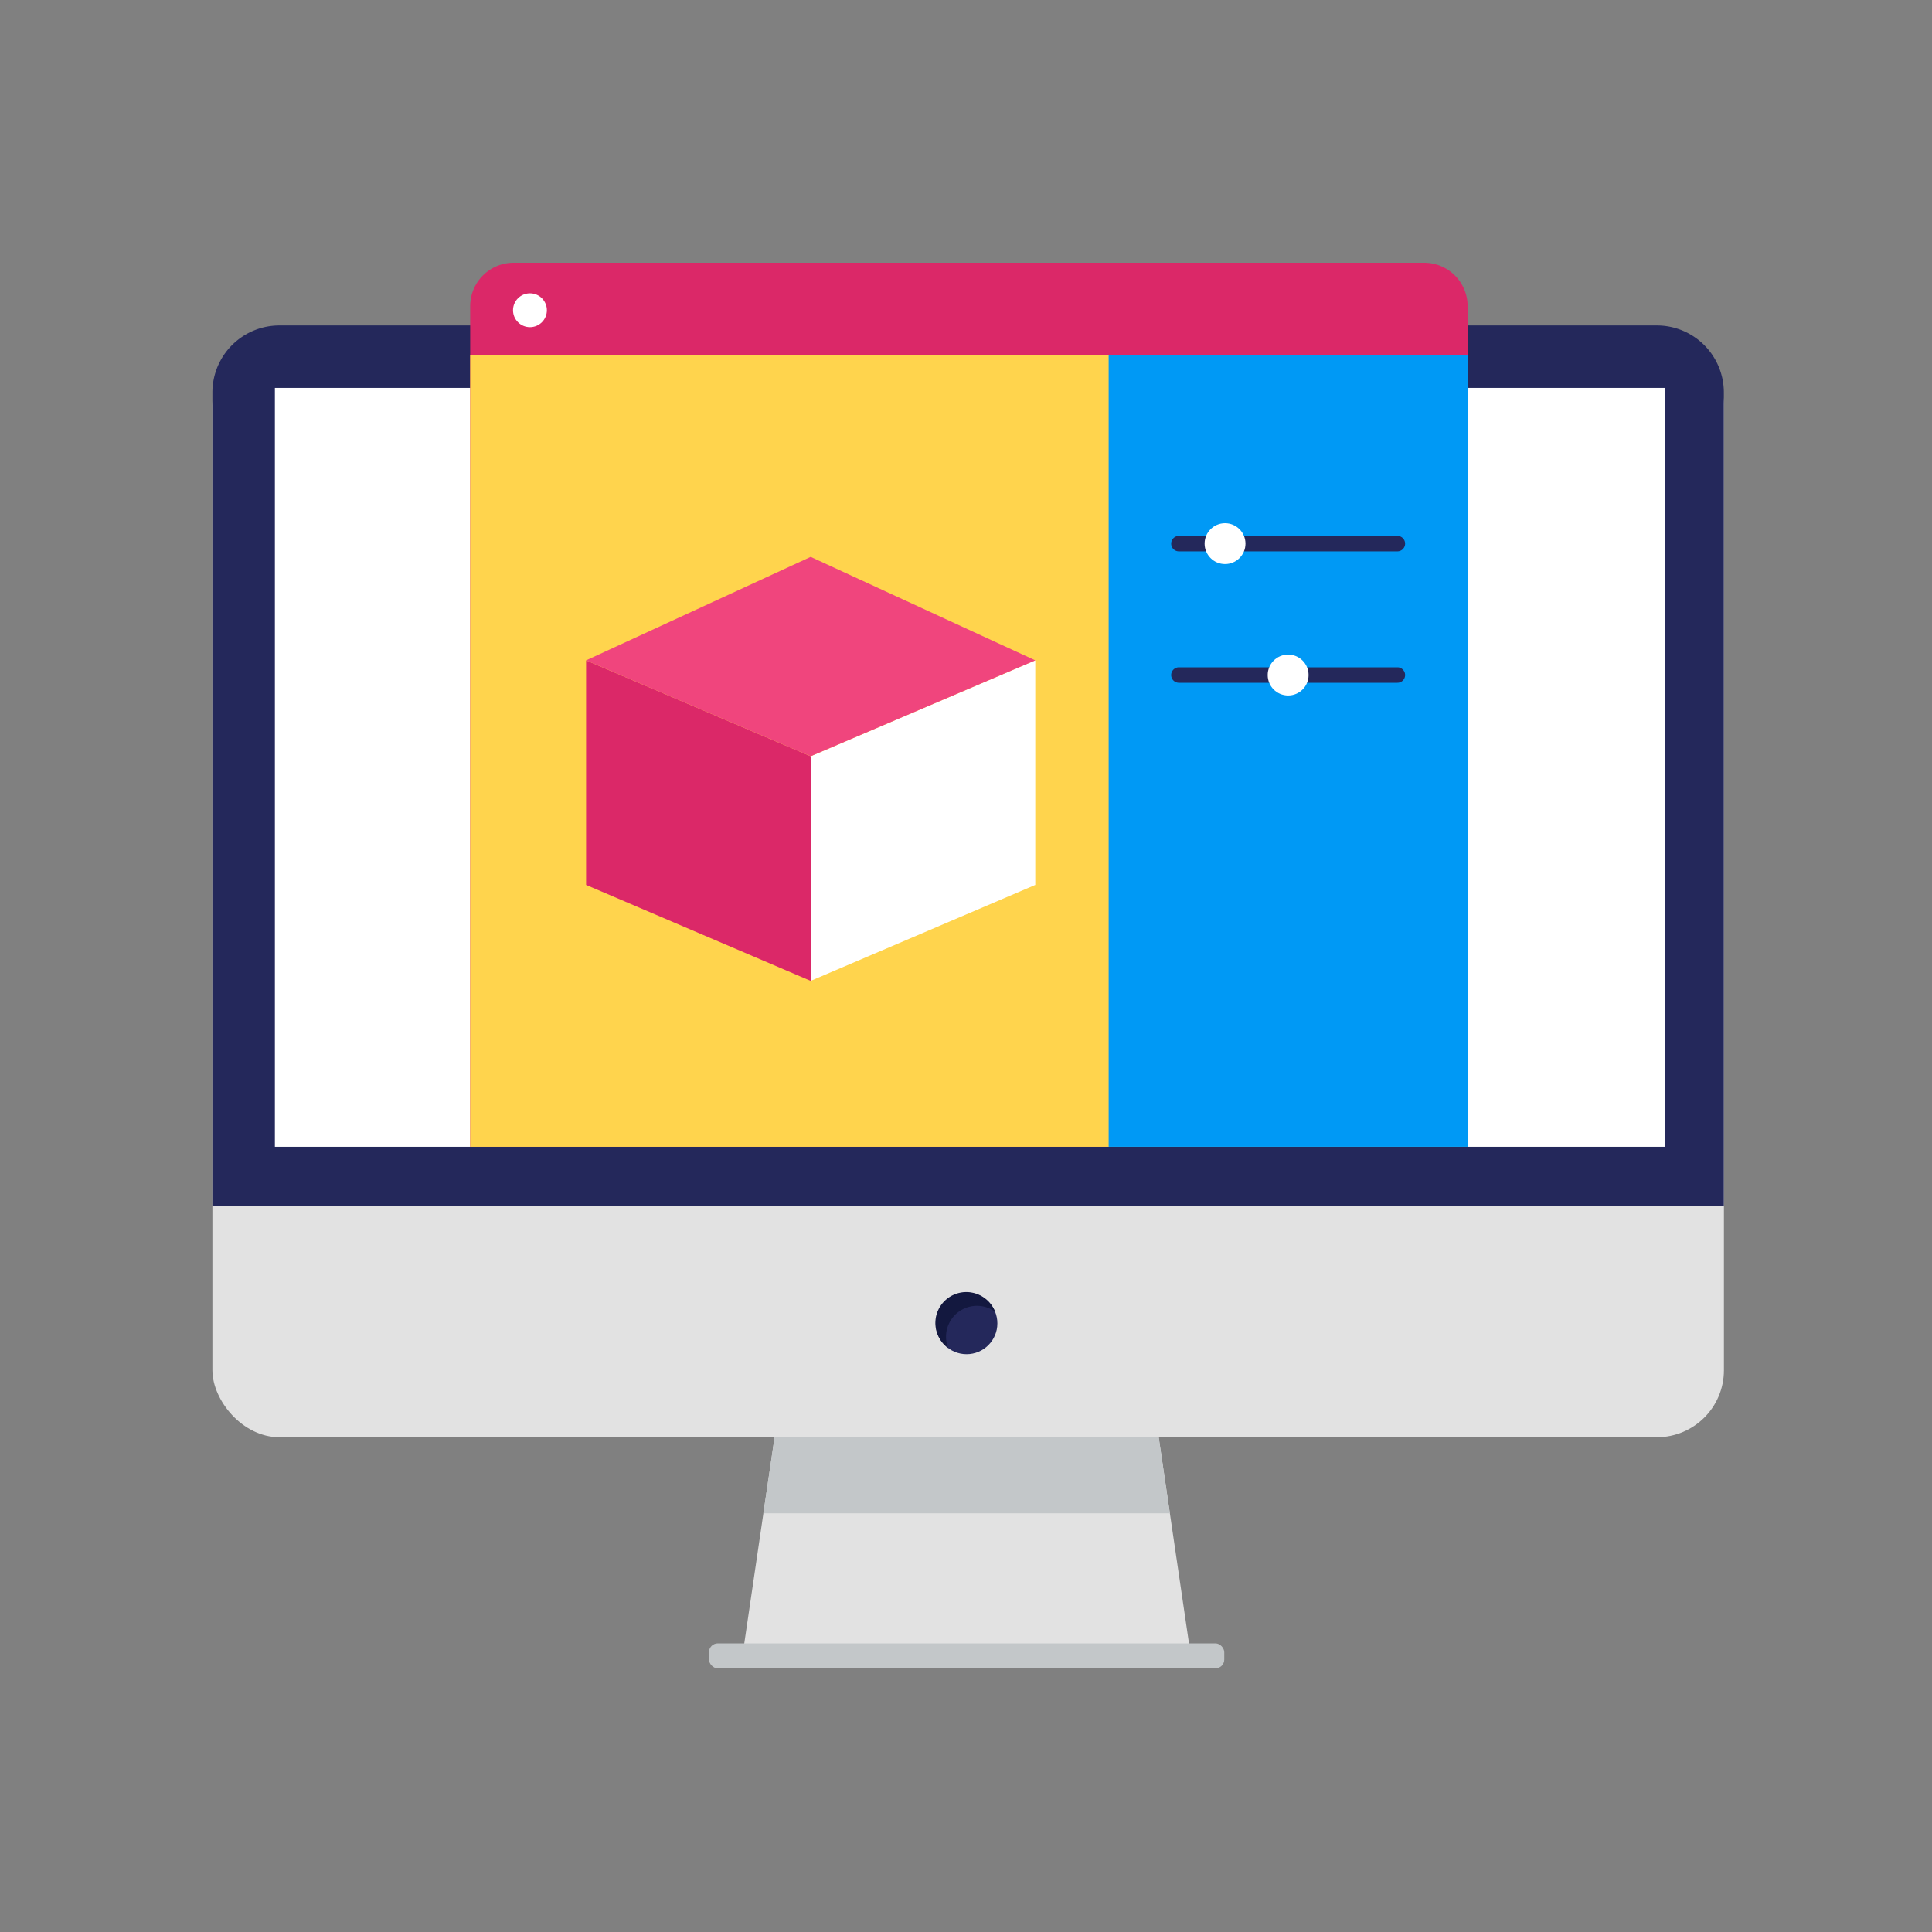 <svg id="Layer_1" data-name="Layer 1" xmlns="http://www.w3.org/2000/svg" viewBox="0 0 500 500" width="500" height="500" class="illustration"><rect x="0" y="0" width="500" height="500" fill="#808080" stroke="none"/><defs><style>.cls-1{fill:#e2e2e2;}.cls-2{fill:#24285b;}.cls-3{fill:#13183f;}.cls-4{fill:#c3c7c9;}.cls-5{fill:#fff;}.cls-6{fill:#db2868;}.cls-7{fill:#ffd44d;}.cls-8{fill:#f0457d;}.cls-9{fill:#0099f5;}</style></defs><title>Creative Tools</title><rect class="cls-1" x="54.98" y="87.47" width="391.18" height="284.49" rx="17.34" transform="translate(501.13 459.42) rotate(-180)"></rect><path class="cls-2" d="M55,84.23H446.16a0,0,0,0,1,0,0V294.81a17.34,17.34,0,0,1-17.34,17.34H72.32A17.34,17.34,0,0,1,55,294.81V84.23a0,0,0,0,1,0,0Z" transform="translate(501.13 396.38) rotate(-180)"></path><circle class="cls-2" cx="250.15" cy="342.49" r="7.97"></circle><path class="cls-3" d="M245.39,348.88A8,8,0,0,1,256,338.6a8.11,8.11,0,0,1,1.54.91,8,8,0,1,0-12.14,9.37Z"></path><polygon class="cls-1" points="200.46 371.96 299.87 371.96 307.95 426.92 192.38 426.92 200.46 371.96"></polygon><polygon class="cls-4" points="302.76 391.64 197.56 391.64 200.46 371.96 299.87 371.96 302.76 391.64"></polygon><rect class="cls-4" x="183.49" y="425.3" width="133.36" height="6.47" rx="2.29" transform="translate(500.33 857.07) rotate(-180)"></rect><rect class="cls-5" x="71.14" y="100.4" width="359.66" height="196.4" transform="translate(501.94 397.19) rotate(-180)"></rect><path class="cls-6" d="M132.93,68H368.57a11.25,11.25,0,0,1,11.25,11.25V296.79a0,0,0,0,1,0,0H121.68a0,0,0,0,1,0,0V79.22A11.25,11.25,0,0,1,132.93,68Z"></path><rect class="cls-7" x="121.68" y="92" width="258.14" height="204.79"></rect><circle class="cls-5" cx="137.15" cy="80.29" r="4.38"></circle><polygon class="cls-6" points="209.8 253.85 151.68 229.02 151.68 170.9 209.8 195.72 209.8 253.85"></polygon><polygon class="cls-5" points="267.93 170.9 209.8 195.72 209.8 253.85 267.93 229.02 267.93 170.9"></polygon><polygon class="cls-8" points="151.68 170.9 209.8 144.12 267.93 170.9 209.8 195.72 151.68 170.9"></polygon><rect class="cls-9" x="286.92" y="92" width="92.9" height="204.79"></rect><path class="cls-2" d="M361.64,142.69H305.1a2,2,0,0,1,0-4h56.54a2,2,0,0,1,0,4Z"></path><circle class="cls-5" cx="317.04" cy="140.69" r="5.29"></circle><path class="cls-2" d="M361.64,176.7H305.1a2,2,0,0,1,0-4h56.54a2,2,0,0,1,0,4Z"></path><circle class="cls-5" cx="333.37" cy="174.7" r="5.29"></circle></svg>